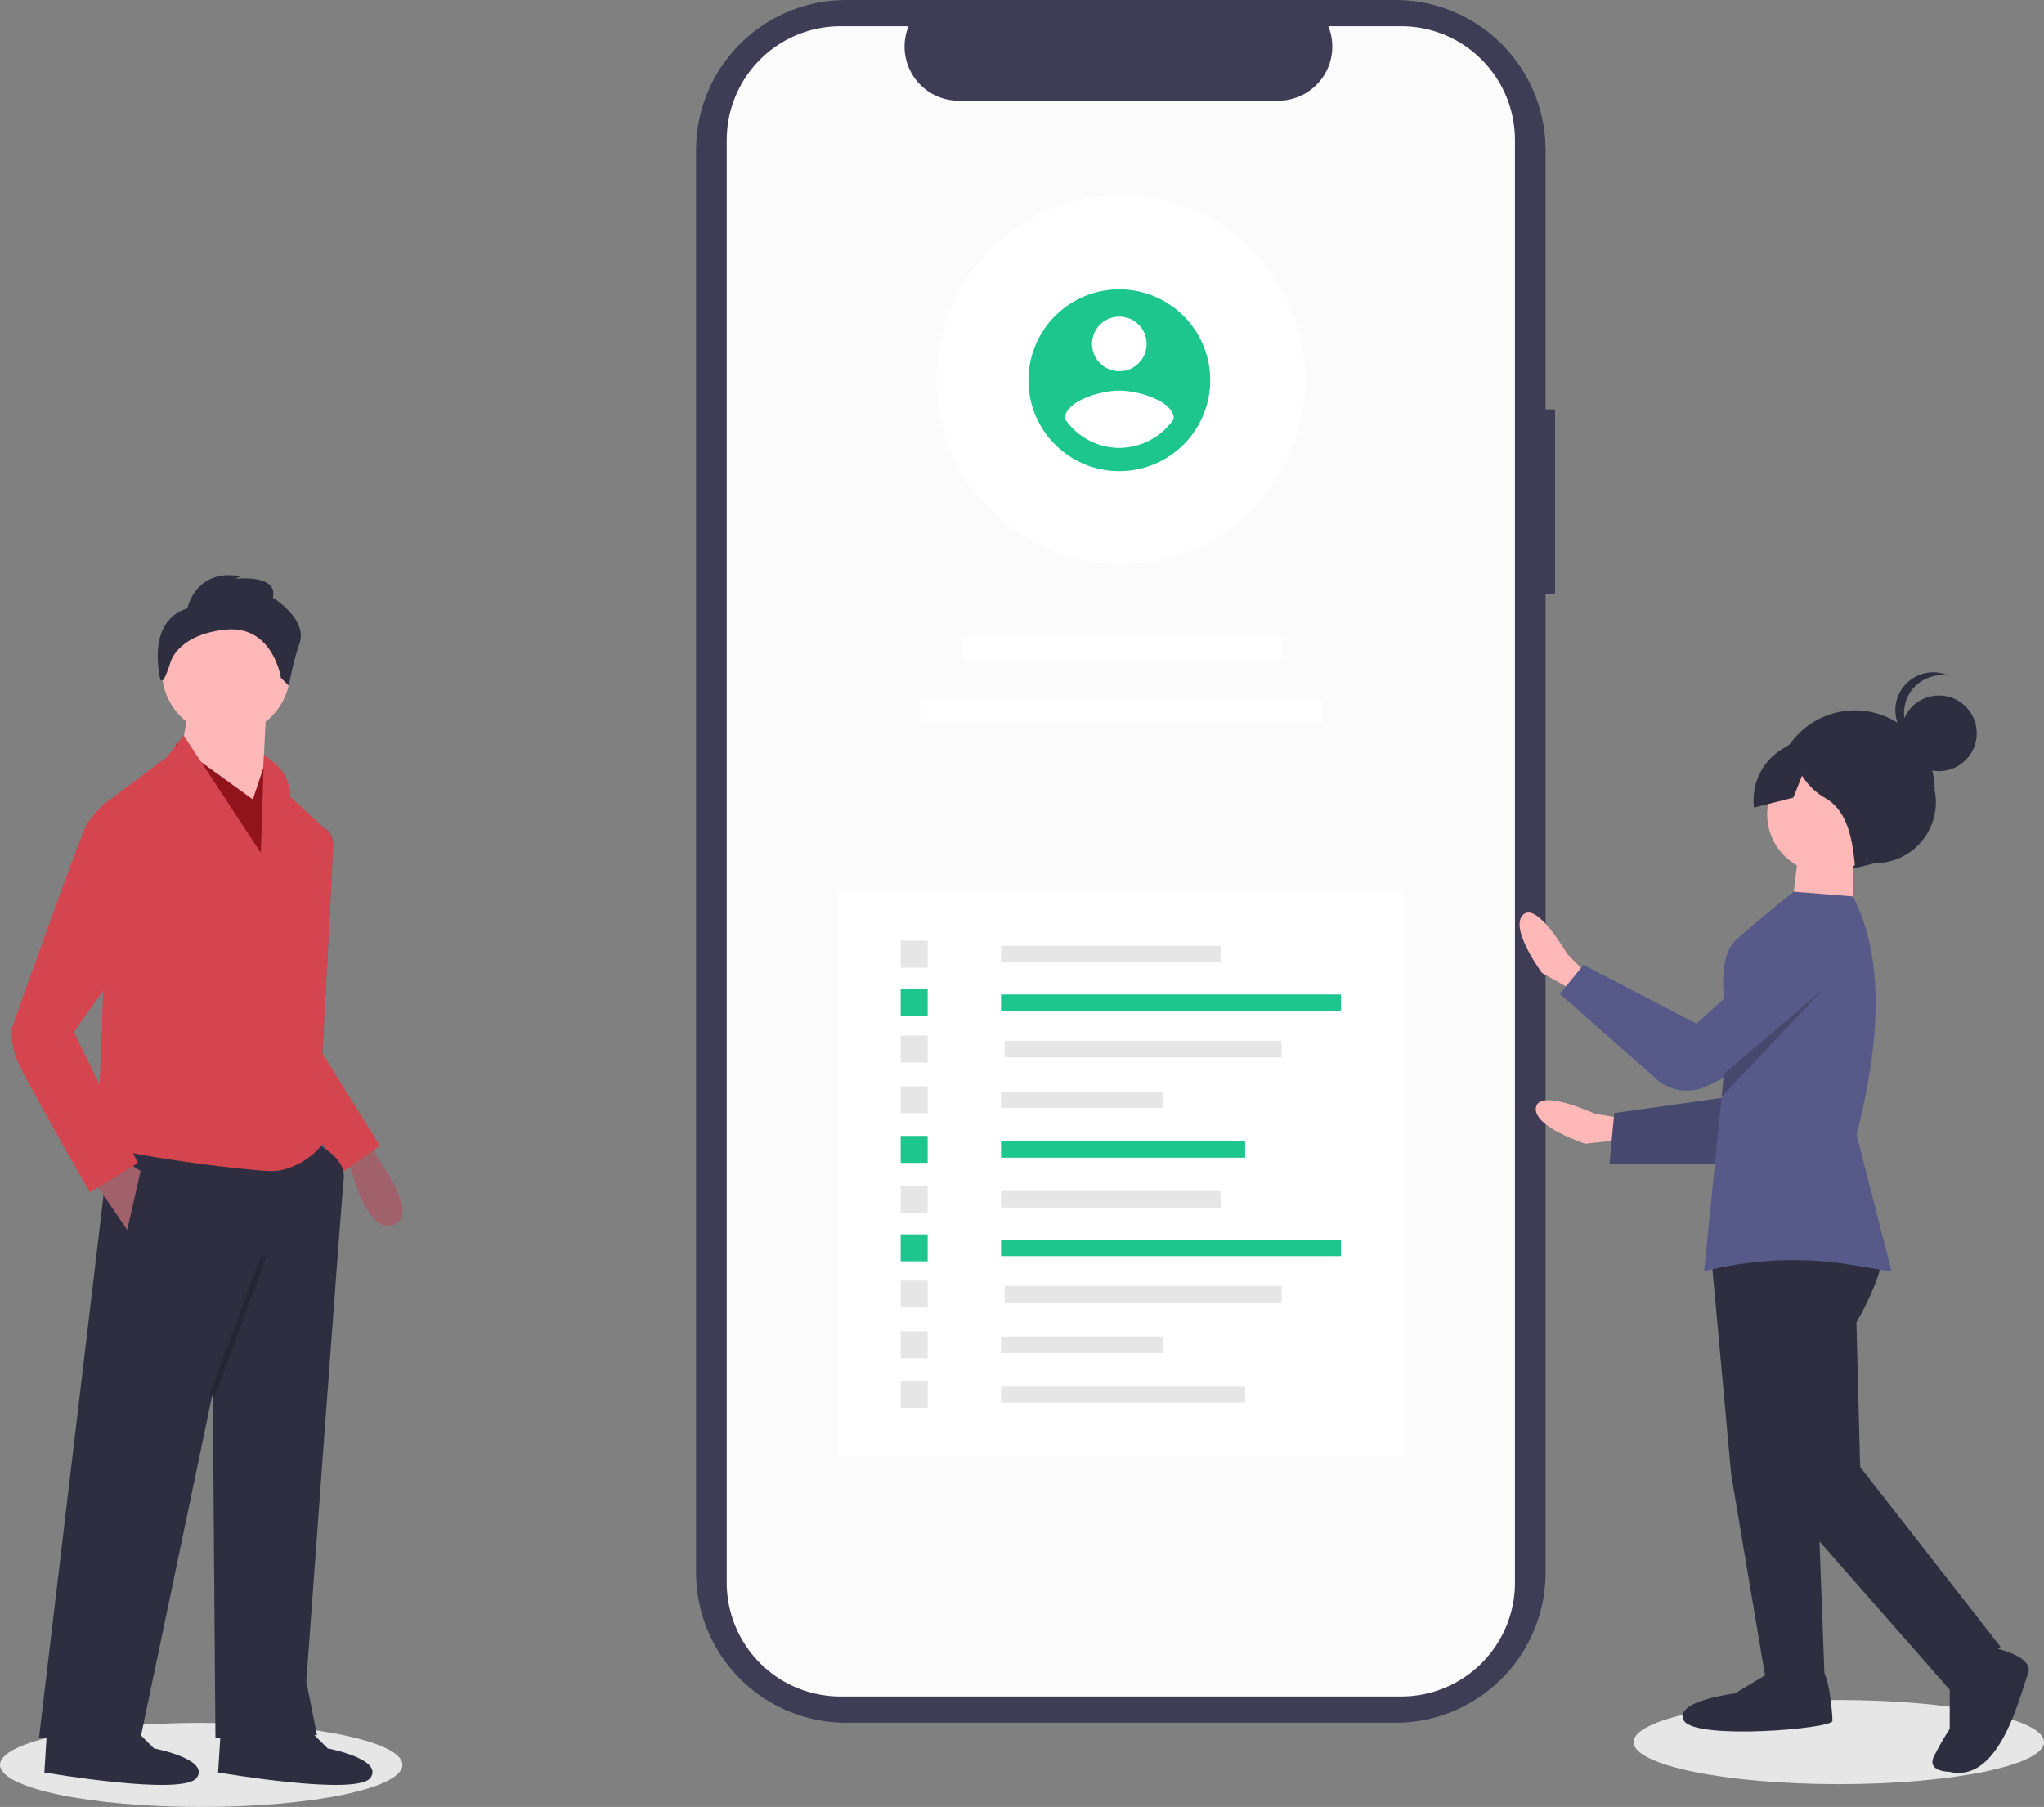 <svg id="how_it_work" data-name="how it work" xmlns="http://www.w3.org/2000/svg" width="472.025" height="417.263" viewBox="0 0 472.025 417.263">
  <rect x="0" y="0" width="472.025" height="417.263" fill="#808080" stroke="none"/>
  <ellipse id="Ellipse_436" data-name="Ellipse 436" cx="46.467" cy="9.713" rx="46.467" ry="9.713" transform="translate(0 397.837)" fill="#e6e6e6"/>
  <path id="Path_12638" data-name="Path 12638" d="M338.187,543.135,340,546.892s10.319,13.772,3.944,15.929-9.757-13.061-9.757-13.061l-1.685-2.13Z" transform="translate(-253.095 -279.978)" fill="#a0616a"/>
  <path id="Path_12639" data-name="Path 12639" d="M314.037,421.113l1.7-.718s2.007.718,2.007,3.8-2.469,48.147-2.469,48.147l4.938,24.691-6.79,1.235-10.493-22.839Z" transform="translate(-240.832 -229.095)" fill="#575a89"/>
  <path id="Path_12640" data-name="Path 12640" d="M314.037,421.113l1.7-.718s2.007.718,2.007,3.8-2.469,48.147-2.469,48.147l13.271,21.3-8.642,6.173-16.975-24.382Z" transform="translate(-240.832 -229.095)" fill="#d4454f"/>
  <path id="Path_12641" data-name="Path 12641" d="M275.213,542.179s8.024,3.086,7.407,8.642-8.642,116.046-8.642,116.046l2.469,12.345-23.456.617-.617-79.627-16.666,79.627H212.251l16.666-140.12Z" transform="translate(-203.242 -278.558)" fill="#2f2e41"/>
  <path id="Path_12642" data-name="Path 12642" d="M302.646,773.779l5.555,5.555s12.963,2.469,9.876,6.79-35.184-1.234-35.184-1.234l.617-9.876Z" transform="translate(-232.527 -375.594)" fill="#2f2e41"/>
  <path id="Path_12643" data-name="Path 12643" d="M234.113,773.779l5.555,5.555s12.963,2.469,9.876,6.79-35.184-1.234-35.184-1.234l.617-9.876Z" transform="translate(-204.116 -375.594)" fill="#2f2e41"/>
  <circle id="Ellipse_437" data-name="Ellipse 437" cx="14.814" cy="14.814" r="14.814" transform="translate(37.404 140.167)" fill="#ffb8b8"/>
  <path id="Path_12644" data-name="Path 12644" d="M90.586,279.489,89.352,304.8l-19.136-11.11,2.469-14.2Z" transform="translate(-29.109 -115.865)" fill="#ffb8b8"/>
  <path id="Path_12645" data-name="Path 12645" d="M69.162,293.2l17.9,12.963,3.086-9.259L95.7,311.713l-3.086,26.543Z" transform="translate(-28.672 -121.547)" fill="#91131c"/>
  <path id="Path_12646" data-name="Path 12646" d="M255.267,383.7,273.1,410.839l.715-22.689,2.2,1.731a10.18,10.18,0,0,1,3.878,7.995h0l8.642,8.024-3.086,30.863-.617,36.419s3.7,3.086,2.469,4.938-6.173,6.173-11.728,6.173-40.122-4.321-40.122-6.79,1.235-34.567,1.235-34.567V399.728L251.5,388.618Z" transform="translate(-212.858 -213.883)" fill="#d4454f"/>
  <path id="Path_12647" data-name="Path 12647" d="M36.477,462,44.5,473.725l3.086-13.58-3.7-2.469Z" transform="translate(-15.122 -189.735)" fill="#a0616a"/>
  <rect id="Rectangle_537" data-name="Rectangle 537" width="34.263" height="1.235" transform="matrix(0.346, -0.938, 0.938, 0.346, 48.413, 322.091)" opacity="0.2"/>
  <path id="Path_12648" data-name="Path 12648" d="M265.916,328.162s1.852-9.259,12.345-7.407l-1.235.617s9.876-1.235,8.642,4.321c0,0,8.024,4.938,6.173,10.494a62.808,62.808,0,0,0-2.469,9.876l-1.852-1.852s-1.852-12.345-12.963-11.111c-8.333.926-11.728,4.861-12.6,7.7a25.047,25.047,0,0,1-1.525,3.879l-.693.152S256.04,331.249,265.916,328.162Z" transform="translate(-222.648 -187.687)" fill="#2f2e41"/>
  <path id="Path_12649" data-name="Path 12649" d="M229.419,409.838l-5.619-.261-1.171.878a36.957,36.957,0,0,0-3.7,4.321c-1.235,1.852-17.283,46.912-17.283,46.912a15.729,15.729,0,0,0,1.235,8.024c1.852,4.321,16.666,30.246,16.666,30.246l11.111-6.79-14.814-30.246,10.494-14.814Z" transform="translate(-198.805 -224.611)" fill="#d4454f"/>
  <path id="Path_12650" data-name="Path 12650" d="M669.8,188.166H667.61V128.287a34.656,34.656,0,0,0-34.656-34.656H506.093a34.656,34.656,0,0,0-34.656,34.656v328.5a34.656,34.656,0,0,0,34.656,34.656h126.86a34.656,34.656,0,0,0,34.656-34.656v-226H669.8Z" transform="translate(-310.69 -93.632)" fill="#3f3d56"/>
  <path id="Path_12651" data-name="Path 12651" d="M665.554,130.254V463.393a26.284,26.284,0,0,1-26.275,26.28H509.813a26.289,26.289,0,0,1-26.291-26.284V130.254a26.288,26.288,0,0,1,26.291-26.28h15.7a12.5,12.5,0,0,0,11.562,17.206h73.81a12.5,12.5,0,0,0,11.562-17.206h16.822a26.284,26.284,0,0,1,26.28,26.275Z" transform="translate(-315.7 -97.919)" fill="#fbfbfb"/>
  <rect id="Rectangle_538" data-name="Rectangle 538" width="130.608" height="130.608" transform="translate(193.534 205.82)" fill="#fff"/>
  <rect id="Rectangle_539" data-name="Rectangle 539" width="73.67" height="5.537" transform="translate(222.372 146.93)" fill="#fff"/>
  <rect id="Rectangle_540" data-name="Rectangle 540" width="92.715" height="5.537" transform="translate(212.515 161.318)" fill="#fff"/>
  <rect id="Rectangle_541" data-name="Rectangle 541" width="50.841" height="3.821" transform="translate(231.169 218.428)" fill="#e6e6e6"/>
  <rect id="Rectangle_542" data-name="Rectangle 542" width="78.509" height="3.821" transform="translate(231.169 229.647)" fill="#1dc68c"/>
  <rect id="Rectangle_543" data-name="Rectangle 543" width="63.983" height="3.821" transform="translate(231.986 240.33)" fill="#e6e6e6"/>
  <rect id="Rectangle_544" data-name="Rectangle 544" width="37.352" height="3.821" transform="translate(231.169 252.052)" fill="#e6e6e6"/>
  <rect id="Rectangle_545" data-name="Rectangle 545" width="56.374" height="3.821" transform="translate(231.169 263.503)" fill="#1dc68c"/>
  <rect id="Rectangle_546" data-name="Rectangle 546" width="6.225" height="6.225" transform="translate(207.997 217.226)" fill="#e6e6e6"/>
  <rect id="Rectangle_547" data-name="Rectangle 547" width="6.225" height="6.225" transform="translate(207.997 228.444)" fill="#1dc68c"/>
  <rect id="Rectangle_548" data-name="Rectangle 548" width="6.225" height="6.225" transform="translate(207.997 239.128)" fill="#e6e6e6"/>
  <rect id="Rectangle_549" data-name="Rectangle 549" width="6.225" height="6.225" transform="translate(207.997 250.851)" fill="#e6e6e6"/>
  <rect id="Rectangle_550" data-name="Rectangle 550" width="6.225" height="6.225" transform="translate(207.997 262.301)" fill="#1dc68c"/>
  <rect id="Rectangle_551" data-name="Rectangle 551" width="50.841" height="3.821" transform="translate(231.169 275.025)" fill="#e6e6e6"/>
  <rect id="Rectangle_552" data-name="Rectangle 552" width="78.509" height="3.821" transform="translate(231.169 286.243)" fill="#1dc68c"/>
  <rect id="Rectangle_553" data-name="Rectangle 553" width="63.983" height="3.821" transform="translate(231.986 296.927)" fill="#e6e6e6"/>
  <rect id="Rectangle_554" data-name="Rectangle 554" width="37.352" height="3.821" transform="translate(231.169 308.649)" fill="#e6e6e6"/>
  <rect id="Rectangle_555" data-name="Rectangle 555" width="56.374" height="3.821" transform="translate(231.169 320.1)" fill="#e6e6e6"/>
  <rect id="Rectangle_556" data-name="Rectangle 556" width="6.225" height="6.225" transform="translate(207.997 273.823)" fill="#e6e6e6"/>
  <rect id="Rectangle_557" data-name="Rectangle 557" width="6.225" height="6.225" transform="translate(207.997 285.041)" fill="#1dc68c"/>
  <rect id="Rectangle_558" data-name="Rectangle 558" width="6.225" height="6.225" transform="translate(207.997 295.724)" fill="#e6e6e6"/>
  <rect id="Rectangle_559" data-name="Rectangle 559" width="6.225" height="6.225" transform="translate(207.997 307.447)" fill="#e6e6e6"/>
  <rect id="Rectangle_560" data-name="Rectangle 560" width="6.225" height="6.225" transform="translate(207.997 318.897)" fill="#e6e6e6"/>
  <circle id="Ellipse_438" data-name="Ellipse 438" cx="42.582" cy="42.582" r="42.582" transform="translate(216.255 45.114)" fill="#fff"/>
  <path id="Path_12652" data-name="Path 12652" d="M623.524,207.756a20.991,20.991,0,1,0,20.992,20.992,20.991,20.991,0,0,0-20.992-20.992Zm0,6.3a6.3,6.3,0,1,1-6.3,6.3,6.3,6.3,0,0,1,6.3-6.3Zm0,30.317a15.292,15.292,0,0,1-12.595-6.721c.1-4.2,8.4-6.509,12.595-6.509s12.494,2.311,12.595,6.509a15.318,15.318,0,0,1-12.595,6.721Z" transform="translate(-365.037 -140.943)" fill="#1dc68c"/>
  <ellipse id="Ellipse_439" data-name="Ellipse 439" cx="47.387" cy="9.713" rx="47.387" ry="9.713" transform="translate(377.251 392.568)" fill="#e6e6e6"/>
  <path id="Path_12653" data-name="Path 12653" d="M822.421,531.757l-6.224-1.08s-12.719-5.87-13.49-1.424,11.368,8.383,11.368,8.383l13.064-1.4Z" transform="translate(-448.007 -273.534)" fill="#ffb8b8"/>
  <path id="Path_12654" data-name="Path 12654" d="M673.8,364.2l-8.718,39.7-29.1,4.11-1.116,11.712,37.532.1,18.77-34.294Z" transform="translate(-263.19 -150.982)" fill="#575a89"/>
  <path id="Path_12655" data-name="Path 12655" d="M673.8,364.2l-8.718,39.7-29.1,4.11-1.116,11.712,37.532.1,18.77-34.294Z" transform="translate(-263.19 -150.982)" opacity="0.2"/>
  <path id="Path_12656" data-name="Path 12656" d="M811.667,467.575l-4.441-4.491s-6.95-12.162-10.159-8.99,4.391,13.424,4.391,13.424l11.449,6.445Z" transform="translate(-445.356 -242.846)" fill="#ffb8b8"/>
  <path id="Path_12657" data-name="Path 12657" d="M914.269,410.455l5.468-1.333a14.076,14.076,0,0,0,13.815-16.864h0a18.4,18.4,0,0,0-18.376-18.422h0a18.4,18.4,0,0,0-18.422,18.376h0a14.621,14.621,0,0,0,17.515,18.243Z" transform="translate(-486.774 -209.794)" fill="#2f2e41"/>
  <path id="Path_12658" data-name="Path 12658" d="M675.283,493.3l4.451,48.733,8.061,47.835,13.535.017-1.746-46.925L692.437,486.1Z" transform="translate(-279.946 -201.52)" fill="#2f2e41"/>
  <path id="Path_12659" data-name="Path 12659" d="M881.659,752.359l-9.03,5.4s-14.44,1.787-11.739,6.3,34.287,1.848,34.29.043-.888-11.732-2.692-11.734Z" transform="translate(-472.002 -366.714)" fill="#2f2e41"/>
  <path id="Path_12660" data-name="Path 12660" d="M915.933,578.251s-.254,6.967-6.584,17.788l.86,33.388,32.433,41.549L930.9,680.887l-39.647-45.168-9.858-54.154,12.649-12.617Z" transform="translate(-480.642 -290.679)" fill="#2f2e41"/>
  <path id="Path_12661" data-name="Path 12661" d="M972.16,743.218s10.826,1.818,9.016,6.328S974.827,774.8,963.1,772.082c0,0-5.414-.007-3.6-3.614a65.3,65.3,0,0,1,3.617-6.312l.015-11.731Z" transform="translate(-512.867 -362.925)" fill="#2f2e41"/>
  <circle id="Ellipse_440" data-name="Ellipse 440" cx="13.535" cy="13.535" r="13.535" transform="translate(408.1 174.508)" fill="#ffb8b8"/>
  <path id="Path_12662" data-name="Path 12662" d="M720.737,336.616l-.019,15.34-14.437-.018L708.1,336.6Z" transform="translate(-292.796 -139.541)" fill="#ffb8b8"/>
  <path id="Path_12663" data-name="Path 12663" d="M912.369,533.073l-8.957-1.5a83.016,83.016,0,0,0-34.354,1.446l4.051-40.331.527-5.257,1.13-11.258s-3.9-14.835,1.827-19.846c7-6.118,13.19-10.989,13.19-10.989l13.676,1.095c7.646,15.245,5.989,34.406.831,55.049Z" transform="translate(-475.528 -239.436)" fill="#575a89"/>
  <path id="Path_12664" data-name="Path 12664" d="M873.843,450.782,843.7,478.049,817.615,464.5l-5.477,6.7,23.042,20.3a10.831,10.831,0,0,0,11.028.946L875.6,478.229Z" transform="translate(-451.931 -241.692)" fill="#575a89"/>
  <circle id="Ellipse_441" data-name="Ellipse 441" cx="8.733" cy="8.733" r="8.733" transform="translate(439.031 160.605)" fill="#2f2e41"/>
  <path id="Path_12665" data-name="Path 12665" d="M946.511,368.216a8.729,8.729,0,0,1,10.451-8.55,8.729,8.729,0,1,0-5.444,16.451,8.726,8.726,0,0,1-5.007-7.9Z" transform="translate(-506.805 -203.572)" fill="#2f2e41"/>
  <path id="Path_12666" data-name="Path 12666" d="M915.826,381.788l-11.773-2.168L895,385.295a13.734,13.734,0,0,0-6.327,13.4l9.068-2.3,2.03-5.091h0a14.854,14.854,0,0,0,5.293,5.138c5.138,2.949,6.329,9.218,6.936,15.979l9.933-5.4,6.329-9.918Z" transform="translate(-483.612 -212.191)" fill="#2f2e41"/>
  <path id="Path_12667" data-name="Path 12667" d="M702.628,390.037l-23.511,24.91.526-5.257Z" transform="translate(-281.536 -161.694)" opacity="0.2"/>
</svg>
